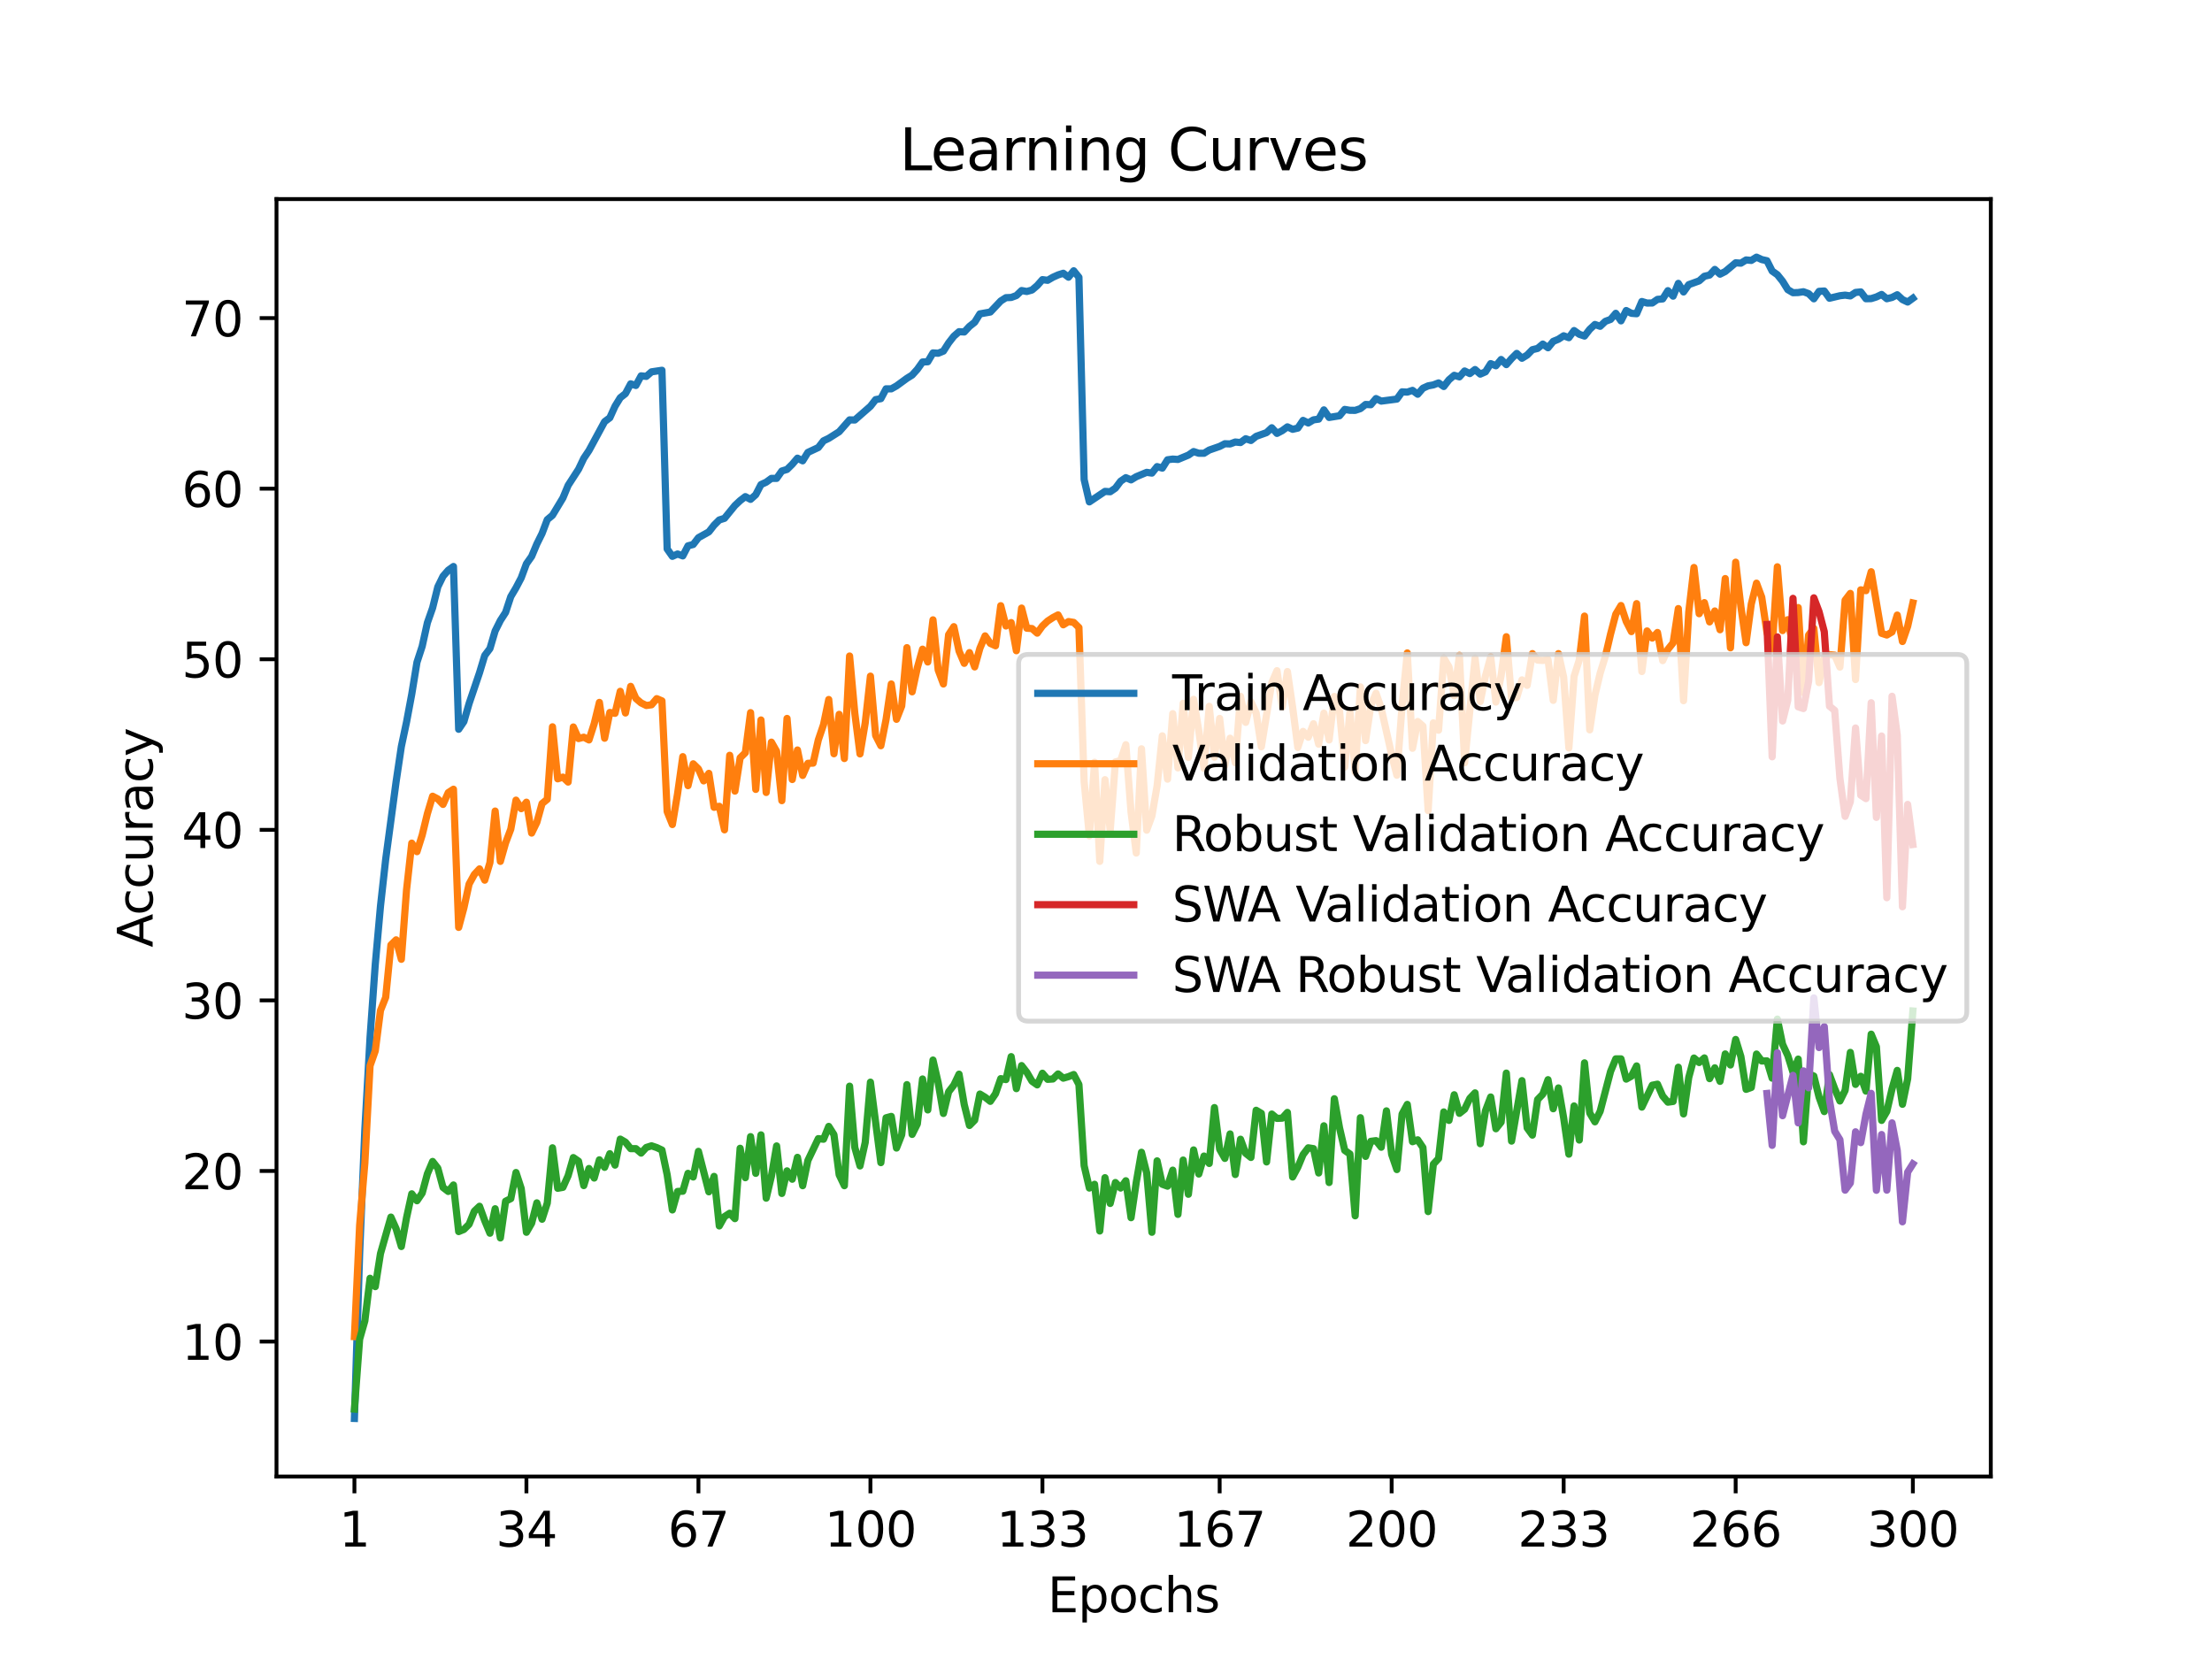 <?xml version="1.0" encoding="utf-8" standalone="no"?>
<!DOCTYPE svg PUBLIC "-//W3C//DTD SVG 1.1//EN"
  "http://www.w3.org/Graphics/SVG/1.1/DTD/svg11.dtd">
<svg xmlns:xlink="http://www.w3.org/1999/xlink" width="460.8pt" height="345.6pt" viewBox="0 0 460.8 345.6" xmlns="http://www.w3.org/2000/svg" version="1.1">
 <defs>
  <style type="text/css">*{stroke-linejoin: round; stroke-linecap: butt}</style>
 </defs>
 <g id="figure_1">
  <g id="patch_1">
   <path d="M 0 345.6 
L 460.8 345.6 
L 460.8 0 
L 0 0 
z
" style="fill: #ffffff"/>
  </g>
  <g id="axes_1">
   <g id="patch_2">
    <path d="M 57.6 307.584 
L 414.72 307.584 
L 414.72 41.472 
L 57.6 41.472 
z
" style="fill: #ffffff"/>
   </g>
   <g id="matplotlib.axis_1">
    <g id="xtick_1">
     <g id="line2d_1">
      <defs>
       <path id="mc6dc8d951f" d="M 0 0 
L 0 3.5 
" style="stroke: #000000; stroke-width: 0.8"/>
      </defs>
      <g>
       <use xlink:href="#mc6dc8d951f" x="73.833" y="307.584" style="stroke: #000000; stroke-width: 0.8"/>
      </g>
     </g>
     <g id="text_1">
      <!-- 1 -->
      <g transform="translate(70.651 322.182) scale(0.1 -0.1)">
       <defs>
        <path id="DejaVuSans-31" d="M 794 531 
L 1825 531 
L 1825 4091 
L 703 3866 
L 703 4441 
L 1819 4666 
L 2450 4666 
L 2450 531 
L 3481 531 
L 3481 0 
L 794 0 
L 794 531 
z
" transform="scale(0.016)"/>
       </defs>
       <use xlink:href="#DejaVuSans-31"/>
      </g>
     </g>
    </g>
    <g id="xtick_2">
     <g id="line2d_2">
      <g>
       <use xlink:href="#mc6dc8d951f" x="109.664" y="307.584" style="stroke: #000000; stroke-width: 0.8"/>
      </g>
     </g>
     <g id="text_2">
      <!-- 34 -->
      <g transform="translate(103.302 322.182) scale(0.1 -0.1)">
       <defs>
        <path id="DejaVuSans-33" d="M 2597 2516 
Q 3050 2419 3304 2112 
Q 3559 1806 3559 1356 
Q 3559 666 3084 287 
Q 2609 -91 1734 -91 
Q 1441 -91 1130 -33 
Q 819 25 488 141 
L 488 750 
Q 750 597 1062 519 
Q 1375 441 1716 441 
Q 2309 441 2620 675 
Q 2931 909 2931 1356 
Q 2931 1769 2642 2001 
Q 2353 2234 1838 2234 
L 1294 2234 
L 1294 2753 
L 1863 2753 
Q 2328 2753 2575 2939 
Q 2822 3125 2822 3475 
Q 2822 3834 2567 4026 
Q 2313 4219 1838 4219 
Q 1578 4219 1281 4162 
Q 984 4106 628 3988 
L 628 4550 
Q 988 4650 1302 4700 
Q 1616 4750 1894 4750 
Q 2613 4750 3031 4423 
Q 3450 4097 3450 3541 
Q 3450 3153 3228 2886 
Q 3006 2619 2597 2516 
z
" transform="scale(0.016)"/>
        <path id="DejaVuSans-34" d="M 2419 4116 
L 825 1625 
L 2419 1625 
L 2419 4116 
z
M 2253 4666 
L 3047 4666 
L 3047 1625 
L 3713 1625 
L 3713 1100 
L 3047 1100 
L 3047 0 
L 2419 0 
L 2419 1100 
L 313 1100 
L 313 1709 
L 2253 4666 
z
" transform="scale(0.016)"/>
       </defs>
       <use xlink:href="#DejaVuSans-33"/>
       <use xlink:href="#DejaVuSans-34" x="63.623"/>
      </g>
     </g>
    </g>
    <g id="xtick_3">
     <g id="line2d_3">
      <g>
       <use xlink:href="#mc6dc8d951f" x="145.496" y="307.584" style="stroke: #000000; stroke-width: 0.8"/>
      </g>
     </g>
     <g id="text_3">
      <!-- 67 -->
      <g transform="translate(139.133 322.182) scale(0.1 -0.1)">
       <defs>
        <path id="DejaVuSans-36" d="M 2113 2584 
Q 1688 2584 1439 2293 
Q 1191 2003 1191 1497 
Q 1191 994 1439 701 
Q 1688 409 2113 409 
Q 2538 409 2786 701 
Q 3034 994 3034 1497 
Q 3034 2003 2786 2293 
Q 2538 2584 2113 2584 
z
M 3366 4563 
L 3366 3988 
Q 3128 4100 2886 4159 
Q 2644 4219 2406 4219 
Q 1781 4219 1451 3797 
Q 1122 3375 1075 2522 
Q 1259 2794 1537 2939 
Q 1816 3084 2150 3084 
Q 2853 3084 3261 2657 
Q 3669 2231 3669 1497 
Q 3669 778 3244 343 
Q 2819 -91 2113 -91 
Q 1303 -91 875 529 
Q 447 1150 447 2328 
Q 447 3434 972 4092 
Q 1497 4750 2381 4750 
Q 2619 4750 2861 4703 
Q 3103 4656 3366 4563 
z
" transform="scale(0.016)"/>
        <path id="DejaVuSans-37" d="M 525 4666 
L 3525 4666 
L 3525 4397 
L 1831 0 
L 1172 0 
L 2766 4134 
L 525 4134 
L 525 4666 
z
" transform="scale(0.016)"/>
       </defs>
       <use xlink:href="#DejaVuSans-36"/>
       <use xlink:href="#DejaVuSans-37" x="63.623"/>
      </g>
     </g>
    </g>
    <g id="xtick_4">
     <g id="line2d_4">
      <g>
       <use xlink:href="#mc6dc8d951f" x="181.327" y="307.584" style="stroke: #000000; stroke-width: 0.8"/>
      </g>
     </g>
     <g id="text_4">
      <!-- 100 -->
      <g transform="translate(171.783 322.182) scale(0.1 -0.1)">
       <defs>
        <path id="DejaVuSans-30" d="M 2034 4250 
Q 1547 4250 1301 3770 
Q 1056 3291 1056 2328 
Q 1056 1369 1301 889 
Q 1547 409 2034 409 
Q 2525 409 2770 889 
Q 3016 1369 3016 2328 
Q 3016 3291 2770 3770 
Q 2525 4250 2034 4250 
z
M 2034 4750 
Q 2819 4750 3233 4129 
Q 3647 3509 3647 2328 
Q 3647 1150 3233 529 
Q 2819 -91 2034 -91 
Q 1250 -91 836 529 
Q 422 1150 422 2328 
Q 422 3509 836 4129 
Q 1250 4750 2034 4750 
z
" transform="scale(0.016)"/>
       </defs>
       <use xlink:href="#DejaVuSans-31"/>
       <use xlink:href="#DejaVuSans-30" x="63.623"/>
       <use xlink:href="#DejaVuSans-30" x="127.246"/>
      </g>
     </g>
    </g>
    <g id="xtick_5">
     <g id="line2d_5">
      <g>
       <use xlink:href="#mc6dc8d951f" x="217.158" y="307.584" style="stroke: #000000; stroke-width: 0.8"/>
      </g>
     </g>
     <g id="text_5">
      <!-- 133 -->
      <g transform="translate(207.615 322.182) scale(0.1 -0.1)">
       <use xlink:href="#DejaVuSans-31"/>
       <use xlink:href="#DejaVuSans-33" x="63.623"/>
       <use xlink:href="#DejaVuSans-33" x="127.246"/>
      </g>
     </g>
    </g>
    <g id="xtick_6">
     <g id="line2d_6">
      <g>
       <use xlink:href="#mc6dc8d951f" x="254.076" y="307.584" style="stroke: #000000; stroke-width: 0.8"/>
      </g>
     </g>
     <g id="text_6">
      <!-- 167 -->
      <g transform="translate(244.532 322.182) scale(0.1 -0.1)">
       <use xlink:href="#DejaVuSans-31"/>
       <use xlink:href="#DejaVuSans-36" x="63.623"/>
       <use xlink:href="#DejaVuSans-37" x="127.246"/>
      </g>
     </g>
    </g>
    <g id="xtick_7">
     <g id="line2d_7">
      <g>
       <use xlink:href="#mc6dc8d951f" x="289.907" y="307.584" style="stroke: #000000; stroke-width: 0.8"/>
      </g>
     </g>
     <g id="text_7">
      <!-- 200 -->
      <g transform="translate(280.363 322.182) scale(0.1 -0.1)">
       <defs>
        <path id="DejaVuSans-32" d="M 1228 531 
L 3431 531 
L 3431 0 
L 469 0 
L 469 531 
Q 828 903 1448 1529 
Q 2069 2156 2228 2338 
Q 2531 2678 2651 2914 
Q 2772 3150 2772 3378 
Q 2772 3750 2511 3984 
Q 2250 4219 1831 4219 
Q 1534 4219 1204 4116 
Q 875 4013 500 3803 
L 500 4441 
Q 881 4594 1212 4672 
Q 1544 4750 1819 4750 
Q 2544 4750 2975 4387 
Q 3406 4025 3406 3419 
Q 3406 3131 3298 2873 
Q 3191 2616 2906 2266 
Q 2828 2175 2409 1742 
Q 1991 1309 1228 531 
z
" transform="scale(0.016)"/>
       </defs>
       <use xlink:href="#DejaVuSans-32"/>
       <use xlink:href="#DejaVuSans-30" x="63.623"/>
       <use xlink:href="#DejaVuSans-30" x="127.246"/>
      </g>
     </g>
    </g>
    <g id="xtick_8">
     <g id="line2d_8">
      <g>
       <use xlink:href="#mc6dc8d951f" x="325.739" y="307.584" style="stroke: #000000; stroke-width: 0.8"/>
      </g>
     </g>
     <g id="text_8">
      <!-- 233 -->
      <g transform="translate(316.195 322.182) scale(0.1 -0.1)">
       <use xlink:href="#DejaVuSans-32"/>
       <use xlink:href="#DejaVuSans-33" x="63.623"/>
       <use xlink:href="#DejaVuSans-33" x="127.246"/>
      </g>
     </g>
    </g>
    <g id="xtick_9">
     <g id="line2d_9">
      <g>
       <use xlink:href="#mc6dc8d951f" x="361.57" y="307.584" style="stroke: #000000; stroke-width: 0.8"/>
      </g>
     </g>
     <g id="text_9">
      <!-- 266 -->
      <g transform="translate(352.026 322.182) scale(0.1 -0.1)">
       <use xlink:href="#DejaVuSans-32"/>
       <use xlink:href="#DejaVuSans-36" x="63.623"/>
       <use xlink:href="#DejaVuSans-36" x="127.246"/>
      </g>
     </g>
    </g>
    <g id="xtick_10">
     <g id="line2d_10">
      <g>
       <use xlink:href="#mc6dc8d951f" x="398.487" y="307.584" style="stroke: #000000; stroke-width: 0.8"/>
      </g>
     </g>
     <g id="text_10">
      <!-- 300 -->
      <g transform="translate(388.944 322.182) scale(0.1 -0.1)">
       <use xlink:href="#DejaVuSans-33"/>
       <use xlink:href="#DejaVuSans-30" x="63.623"/>
       <use xlink:href="#DejaVuSans-30" x="127.246"/>
      </g>
     </g>
    </g>
    <g id="text_11">
     <!-- Epochs -->
     <g transform="translate(218.244 335.861) scale(0.1 -0.1)">
      <defs>
       <path id="DejaVuSans-45" d="M 628 4666 
L 3578 4666 
L 3578 4134 
L 1259 4134 
L 1259 2753 
L 3481 2753 
L 3481 2222 
L 1259 2222 
L 1259 531 
L 3634 531 
L 3634 0 
L 628 0 
L 628 4666 
z
" transform="scale(0.016)"/>
       <path id="DejaVuSans-70" d="M 1159 525 
L 1159 -1331 
L 581 -1331 
L 581 3500 
L 1159 3500 
L 1159 2969 
Q 1341 3281 1617 3432 
Q 1894 3584 2278 3584 
Q 2916 3584 3314 3078 
Q 3713 2572 3713 1747 
Q 3713 922 3314 415 
Q 2916 -91 2278 -91 
Q 1894 -91 1617 61 
Q 1341 213 1159 525 
z
M 3116 1747 
Q 3116 2381 2855 2742 
Q 2594 3103 2138 3103 
Q 1681 3103 1420 2742 
Q 1159 2381 1159 1747 
Q 1159 1113 1420 752 
Q 1681 391 2138 391 
Q 2594 391 2855 752 
Q 3116 1113 3116 1747 
z
" transform="scale(0.016)"/>
       <path id="DejaVuSans-6f" d="M 1959 3097 
Q 1497 3097 1228 2736 
Q 959 2375 959 1747 
Q 959 1119 1226 758 
Q 1494 397 1959 397 
Q 2419 397 2687 759 
Q 2956 1122 2956 1747 
Q 2956 2369 2687 2733 
Q 2419 3097 1959 3097 
z
M 1959 3584 
Q 2709 3584 3137 3096 
Q 3566 2609 3566 1747 
Q 3566 888 3137 398 
Q 2709 -91 1959 -91 
Q 1206 -91 779 398 
Q 353 888 353 1747 
Q 353 2609 779 3096 
Q 1206 3584 1959 3584 
z
" transform="scale(0.016)"/>
       <path id="DejaVuSans-63" d="M 3122 3366 
L 3122 2828 
Q 2878 2963 2633 3030 
Q 2388 3097 2138 3097 
Q 1578 3097 1268 2742 
Q 959 2388 959 1747 
Q 959 1106 1268 751 
Q 1578 397 2138 397 
Q 2388 397 2633 464 
Q 2878 531 3122 666 
L 3122 134 
Q 2881 22 2623 -34 
Q 2366 -91 2075 -91 
Q 1284 -91 818 406 
Q 353 903 353 1747 
Q 353 2603 823 3093 
Q 1294 3584 2113 3584 
Q 2378 3584 2631 3529 
Q 2884 3475 3122 3366 
z
" transform="scale(0.016)"/>
       <path id="DejaVuSans-68" d="M 3513 2113 
L 3513 0 
L 2938 0 
L 2938 2094 
Q 2938 2591 2744 2837 
Q 2550 3084 2163 3084 
Q 1697 3084 1428 2787 
Q 1159 2491 1159 1978 
L 1159 0 
L 581 0 
L 581 4863 
L 1159 4863 
L 1159 2956 
Q 1366 3272 1645 3428 
Q 1925 3584 2291 3584 
Q 2894 3584 3203 3211 
Q 3513 2838 3513 2113 
z
" transform="scale(0.016)"/>
       <path id="DejaVuSans-73" d="M 2834 3397 
L 2834 2853 
Q 2591 2978 2328 3040 
Q 2066 3103 1784 3103 
Q 1356 3103 1142 2972 
Q 928 2841 928 2578 
Q 928 2378 1081 2264 
Q 1234 2150 1697 2047 
L 1894 2003 
Q 2506 1872 2764 1633 
Q 3022 1394 3022 966 
Q 3022 478 2636 193 
Q 2250 -91 1575 -91 
Q 1294 -91 989 -36 
Q 684 19 347 128 
L 347 722 
Q 666 556 975 473 
Q 1284 391 1588 391 
Q 1994 391 2212 530 
Q 2431 669 2431 922 
Q 2431 1156 2273 1281 
Q 2116 1406 1581 1522 
L 1381 1569 
Q 847 1681 609 1914 
Q 372 2147 372 2553 
Q 372 3047 722 3315 
Q 1072 3584 1716 3584 
Q 2034 3584 2315 3537 
Q 2597 3491 2834 3397 
z
" transform="scale(0.016)"/>
      </defs>
      <use xlink:href="#DejaVuSans-45"/>
      <use xlink:href="#DejaVuSans-70" x="63.184"/>
      <use xlink:href="#DejaVuSans-6f" x="126.66"/>
      <use xlink:href="#DejaVuSans-63" x="187.842"/>
      <use xlink:href="#DejaVuSans-68" x="242.822"/>
      <use xlink:href="#DejaVuSans-73" x="306.201"/>
     </g>
    </g>
   </g>
   <g id="matplotlib.axis_2">
    <g id="ytick_1">
     <g id="line2d_11">
      <defs>
       <path id="m4716542611" d="M 0 0 
L -3.5 0 
" style="stroke: #000000; stroke-width: 0.8"/>
      </defs>
      <g>
       <use xlink:href="#m4716542611" x="57.6" y="279.473" style="stroke: #000000; stroke-width: 0.8"/>
      </g>
     </g>
     <g id="text_12">
      <!-- 10 -->
      <g transform="translate(37.875 283.272) scale(0.1 -0.1)">
       <use xlink:href="#DejaVuSans-31"/>
       <use xlink:href="#DejaVuSans-30" x="63.623"/>
      </g>
     </g>
    </g>
    <g id="ytick_2">
     <g id="line2d_12">
      <g>
       <use xlink:href="#m4716542611" x="57.6" y="243.938" style="stroke: #000000; stroke-width: 0.8"/>
      </g>
     </g>
     <g id="text_13">
      <!-- 20 -->
      <g transform="translate(37.875 247.737) scale(0.1 -0.1)">
       <use xlink:href="#DejaVuSans-32"/>
       <use xlink:href="#DejaVuSans-30" x="63.623"/>
      </g>
     </g>
    </g>
    <g id="ytick_3">
     <g id="line2d_13">
      <g>
       <use xlink:href="#m4716542611" x="57.6" y="208.403" style="stroke: #000000; stroke-width: 0.8"/>
      </g>
     </g>
     <g id="text_14">
      <!-- 30 -->
      <g transform="translate(37.875 212.202) scale(0.1 -0.1)">
       <use xlink:href="#DejaVuSans-33"/>
       <use xlink:href="#DejaVuSans-30" x="63.623"/>
      </g>
     </g>
    </g>
    <g id="ytick_4">
     <g id="line2d_14">
      <g>
       <use xlink:href="#m4716542611" x="57.6" y="172.869" style="stroke: #000000; stroke-width: 0.8"/>
      </g>
     </g>
     <g id="text_15">
      <!-- 40 -->
      <g transform="translate(37.875 176.668) scale(0.1 -0.1)">
       <use xlink:href="#DejaVuSans-34"/>
       <use xlink:href="#DejaVuSans-30" x="63.623"/>
      </g>
     </g>
    </g>
    <g id="ytick_5">
     <g id="line2d_15">
      <g>
       <use xlink:href="#m4716542611" x="57.6" y="137.334" style="stroke: #000000; stroke-width: 0.8"/>
      </g>
     </g>
     <g id="text_16">
      <!-- 50 -->
      <g transform="translate(37.875 141.133) scale(0.1 -0.1)">
       <defs>
        <path id="DejaVuSans-35" d="M 691 4666 
L 3169 4666 
L 3169 4134 
L 1269 4134 
L 1269 2991 
Q 1406 3038 1543 3061 
Q 1681 3084 1819 3084 
Q 2600 3084 3056 2656 
Q 3513 2228 3513 1497 
Q 3513 744 3044 326 
Q 2575 -91 1722 -91 
Q 1428 -91 1123 -41 
Q 819 9 494 109 
L 494 744 
Q 775 591 1075 516 
Q 1375 441 1709 441 
Q 2250 441 2565 725 
Q 2881 1009 2881 1497 
Q 2881 1984 2565 2268 
Q 2250 2553 1709 2553 
Q 1456 2553 1204 2497 
Q 953 2441 691 2322 
L 691 4666 
z
" transform="scale(0.016)"/>
       </defs>
       <use xlink:href="#DejaVuSans-35"/>
       <use xlink:href="#DejaVuSans-30" x="63.623"/>
      </g>
     </g>
    </g>
    <g id="ytick_6">
     <g id="line2d_16">
      <g>
       <use xlink:href="#m4716542611" x="57.6" y="101.799" style="stroke: #000000; stroke-width: 0.8"/>
      </g>
     </g>
     <g id="text_17">
      <!-- 60 -->
      <g transform="translate(37.875 105.598) scale(0.1 -0.1)">
       <use xlink:href="#DejaVuSans-36"/>
       <use xlink:href="#DejaVuSans-30" x="63.623"/>
      </g>
     </g>
    </g>
    <g id="ytick_7">
     <g id="line2d_17">
      <g>
       <use xlink:href="#m4716542611" x="57.6" y="66.265" style="stroke: #000000; stroke-width: 0.8"/>
      </g>
     </g>
     <g id="text_18">
      <!-- 70 -->
      <g transform="translate(37.875 70.064) scale(0.1 -0.1)">
       <use xlink:href="#DejaVuSans-37"/>
       <use xlink:href="#DejaVuSans-30" x="63.623"/>
      </g>
     </g>
    </g>
    <g id="text_19">
     <!-- Accuracy -->
     <g transform="translate(31.795 197.356) rotate(-90) scale(0.1 -0.1)">
      <defs>
       <path id="DejaVuSans-41" d="M 2188 4044 
L 1331 1722 
L 3047 1722 
L 2188 4044 
z
M 1831 4666 
L 2547 4666 
L 4325 0 
L 3669 0 
L 3244 1197 
L 1141 1197 
L 716 0 
L 50 0 
L 1831 4666 
z
" transform="scale(0.016)"/>
       <path id="DejaVuSans-75" d="M 544 1381 
L 544 3500 
L 1119 3500 
L 1119 1403 
Q 1119 906 1312 657 
Q 1506 409 1894 409 
Q 2359 409 2629 706 
Q 2900 1003 2900 1516 
L 2900 3500 
L 3475 3500 
L 3475 0 
L 2900 0 
L 2900 538 
Q 2691 219 2414 64 
Q 2138 -91 1772 -91 
Q 1169 -91 856 284 
Q 544 659 544 1381 
z
M 1991 3584 
L 1991 3584 
z
" transform="scale(0.016)"/>
       <path id="DejaVuSans-72" d="M 2631 2963 
Q 2534 3019 2420 3045 
Q 2306 3072 2169 3072 
Q 1681 3072 1420 2755 
Q 1159 2438 1159 1844 
L 1159 0 
L 581 0 
L 581 3500 
L 1159 3500 
L 1159 2956 
Q 1341 3275 1631 3429 
Q 1922 3584 2338 3584 
Q 2397 3584 2469 3576 
Q 2541 3569 2628 3553 
L 2631 2963 
z
" transform="scale(0.016)"/>
       <path id="DejaVuSans-61" d="M 2194 1759 
Q 1497 1759 1228 1600 
Q 959 1441 959 1056 
Q 959 750 1161 570 
Q 1363 391 1709 391 
Q 2188 391 2477 730 
Q 2766 1069 2766 1631 
L 2766 1759 
L 2194 1759 
z
M 3341 1997 
L 3341 0 
L 2766 0 
L 2766 531 
Q 2569 213 2275 61 
Q 1981 -91 1556 -91 
Q 1019 -91 701 211 
Q 384 513 384 1019 
Q 384 1609 779 1909 
Q 1175 2209 1959 2209 
L 2766 2209 
L 2766 2266 
Q 2766 2663 2505 2880 
Q 2244 3097 1772 3097 
Q 1472 3097 1187 3025 
Q 903 2953 641 2809 
L 641 3341 
Q 956 3463 1253 3523 
Q 1550 3584 1831 3584 
Q 2591 3584 2966 3190 
Q 3341 2797 3341 1997 
z
" transform="scale(0.016)"/>
       <path id="DejaVuSans-79" d="M 2059 -325 
Q 1816 -950 1584 -1140 
Q 1353 -1331 966 -1331 
L 506 -1331 
L 506 -850 
L 844 -850 
Q 1081 -850 1212 -737 
Q 1344 -625 1503 -206 
L 1606 56 
L 191 3500 
L 800 3500 
L 1894 763 
L 2988 3500 
L 3597 3500 
L 2059 -325 
z
" transform="scale(0.016)"/>
      </defs>
      <use xlink:href="#DejaVuSans-41"/>
      <use xlink:href="#DejaVuSans-63" x="66.658"/>
      <use xlink:href="#DejaVuSans-63" x="121.639"/>
      <use xlink:href="#DejaVuSans-75" x="176.619"/>
      <use xlink:href="#DejaVuSans-72" x="239.998"/>
      <use xlink:href="#DejaVuSans-61" x="281.111"/>
      <use xlink:href="#DejaVuSans-63" x="342.391"/>
      <use xlink:href="#DejaVuSans-79" x="397.371"/>
     </g>
    </g>
   </g>
   <g id="line2d_18">
    <path d="M 73.833 295.488 
L 74.919 261.115 
L 76.004 235.37 
L 77.09 216.082 
L 78.176 200.888 
L 79.262 188.767 
L 80.348 178.995 
L 82.519 162.816 
L 83.605 155.531 
L 84.691 150.404 
L 85.777 144.601 
L 86.862 137.963 
L 87.948 134.64 
L 89.034 129.722 
L 90.12 126.634 
L 91.206 122.253 
L 92.291 120.039 
L 93.377 118.792 
L 94.463 118.01 
L 95.549 151.921 
L 96.635 150.325 
L 97.72 146.562 
L 99.892 140.145 
L 100.978 136.552 
L 102.064 135.109 
L 103.149 131.435 
L 104.235 129.264 
L 105.321 127.58 
L 106.407 124.286 
L 107.493 122.448 
L 108.578 120.38 
L 109.664 117.442 
L 110.75 115.91 
L 111.836 113.316 
L 112.922 111.127 
L 114.007 108.252 
L 115.093 107.339 
L 117.265 103.732 
L 118.351 101.117 
L 120.522 97.752 
L 121.608 95.478 
L 122.694 93.854 
L 125.951 87.838 
L 127.037 87.031 
L 128.123 84.625 
L 129.209 82.856 
L 130.294 81.999 
L 131.38 79.96 
L 132.466 80.301 
L 133.552 78.3 
L 134.638 78.407 
L 135.723 77.462 
L 137.895 77.135 
L 138.981 114.354 
L 140.067 115.896 
L 141.152 115.405 
L 142.238 115.803 
L 143.324 113.707 
L 144.41 113.423 
L 145.496 112.012 
L 147.667 110.797 
L 148.753 109.404 
L 149.839 108.316 
L 150.925 107.975 
L 153.096 105.306 
L 154.182 104.287 
L 155.268 103.455 
L 156.354 104.024 
L 157.439 103.054 
L 158.525 100.95 
L 159.611 100.449 
L 160.697 99.656 
L 161.783 99.656 
L 162.868 98.121 
L 163.954 97.791 
L 165.04 96.718 
L 166.126 95.446 
L 167.212 95.996 
L 168.297 94.245 
L 170.469 93.228 
L 171.555 91.832 
L 172.641 91.313 
L 174.812 89.938 
L 176.984 87.468 
L 178.07 87.493 
L 181.327 84.64 
L 182.413 83.247 
L 183.499 83.048 
L 184.584 80.997 
L 185.67 81.004 
L 186.756 80.397 
L 188.928 78.812 
L 190.013 78.137 
L 191.099 76.936 
L 192.185 75.408 
L 193.271 75.361 
L 194.357 73.521 
L 195.442 73.588 
L 196.528 73.148 
L 197.614 71.442 
L 198.7 70.045 
L 199.786 69.097 
L 200.871 69.157 
L 201.957 67.992 
L 203.043 67.135 
L 204.129 65.387 
L 206.3 65 
L 208.472 62.7 
L 209.558 62.011 
L 210.644 61.968 
L 211.729 61.57 
L 212.815 60.526 
L 213.901 60.721 
L 214.987 60.416 
L 216.073 59.485 
L 217.158 58.255 
L 218.244 58.394 
L 219.33 57.761 
L 220.416 57.271 
L 221.502 56.922 
L 222.587 57.743 
L 223.673 56.411 
L 224.759 57.761 
L 225.845 99.898 
L 226.931 104.553 
L 230.188 102.364 
L 231.274 102.439 
L 232.36 101.693 
L 233.445 100.246 
L 234.531 99.507 
L 235.617 99.966 
L 236.703 99.305 
L 238.875 98.399 
L 239.96 98.555 
L 241.046 97.201 
L 242.132 97.517 
L 243.218 95.783 
L 244.304 95.637 
L 245.389 95.712 
L 247.561 94.81 
L 248.647 94.067 
L 249.733 94.419 
L 250.818 94.426 
L 251.904 93.754 
L 254.076 92.997 
L 255.162 92.439 
L 256.247 92.482 
L 257.333 92.08 
L 258.419 92.191 
L 259.505 91.398 
L 260.591 91.764 
L 261.676 90.901 
L 263.848 90.123 
L 264.934 89.11 
L 266.02 90.286 
L 267.105 89.717 
L 268.191 88.921 
L 269.277 89.43 
L 270.363 89.181 
L 271.449 87.575 
L 272.534 88.115 
L 273.62 87.461 
L 274.706 87.315 
L 275.792 85.386 
L 276.878 86.963 
L 279.049 86.612 
L 280.135 85.29 
L 281.221 85.475 
L 282.307 85.485 
L 283.392 85.126 
L 284.478 84.256 
L 285.564 84.309 
L 286.65 83.03 
L 287.736 83.559 
L 290.993 83.136 
L 292.079 81.63 
L 293.165 81.683 
L 294.25 81.321 
L 295.336 82.127 
L 296.422 80.873 
L 297.508 80.382 
L 298.594 80.18 
L 299.679 79.768 
L 300.765 80.514 
L 301.851 79.11 
L 302.937 78.186 
L 304.023 78.506 
L 305.108 77.284 
L 306.194 77.824 
L 307.28 76.982 
L 308.366 77.934 
L 309.452 77.458 
L 310.537 75.749 
L 311.623 76.2 
L 312.709 74.889 
L 313.795 75.955 
L 314.881 74.7 
L 315.966 73.62 
L 317.052 74.633 
L 318.138 73.961 
L 319.224 72.849 
L 320.31 72.583 
L 321.395 71.676 
L 322.481 72.444 
L 323.567 71.115 
L 324.653 70.664 
L 325.739 69.953 
L 326.824 70.344 
L 327.91 68.862 
L 328.996 69.64 
L 330.082 70.006 
L 331.168 68.603 
L 332.253 67.597 
L 333.339 67.974 
L 334.425 66.94 
L 335.511 66.542 
L 336.597 65.27 
L 337.682 66.84 
L 338.768 64.69 
L 339.854 65.27 
L 340.94 65.355 
L 342.026 62.811 
L 343.111 63.134 
L 344.197 63.12 
L 345.283 62.366 
L 346.369 62.27 
L 347.455 60.551 
L 348.54 61.695 
L 349.626 59.033 
L 350.712 60.821 
L 351.798 59.296 
L 353.969 58.511 
L 355.055 57.548 
L 356.141 57.299 
L 357.227 56.126 
L 358.313 57.114 
L 359.398 56.564 
L 361.57 54.748 
L 362.656 54.826 
L 363.742 54.151 
L 364.827 54.25 
L 365.913 53.568 
L 366.999 54.073 
L 368.085 54.311 
L 369.171 56.464 
L 370.256 57.228 
L 371.342 58.582 
L 372.428 60.334 
L 373.514 60.977 
L 374.6 60.941 
L 375.685 60.774 
L 376.771 61.169 
L 377.857 62.246 
L 378.943 60.693 
L 380.029 60.622 
L 381.114 62.128 
L 383.286 61.609 
L 384.372 61.482 
L 385.458 61.645 
L 386.543 60.92 
L 387.629 60.81 
L 388.715 62.231 
L 389.801 62.206 
L 390.887 61.862 
L 391.972 61.339 
L 393.058 62.231 
L 394.144 61.965 
L 395.23 61.403 
L 396.316 62.405 
L 397.401 62.921 
L 398.487 62.128 
L 398.487 62.128 
" clip-path="url(#pa7febf39c0)" style="fill: none; stroke: #1f77b4; stroke-width: 1.5; stroke-linecap: square"/>
   </g>
   <g id="line2d_19">
    <path d="M 73.833 278.442 
L 74.919 255.238 
L 76.004 242.339 
L 77.09 222.013 
L 78.176 218.921 
L 79.262 210.5 
L 80.348 207.764 
L 81.433 196.854 
L 82.519 195.788 
L 83.605 199.839 
L 84.691 185.377 
L 85.777 175.64 
L 86.862 177.417 
L 87.948 173.97 
L 89.034 169.493 
L 90.12 165.868 
L 91.206 166.437 
L 92.291 167.574 
L 93.377 165.122 
L 94.463 164.411 
L 95.549 193.194 
L 96.635 189.143 
L 97.72 184.169 
L 98.806 182.179 
L 99.892 181.006 
L 100.978 183.351 
L 102.064 179.691 
L 103.149 168.96 
L 104.235 179.442 
L 105.321 175.605 
L 106.407 172.726 
L 107.493 166.685 
L 108.578 168.462 
L 109.664 167.112 
L 110.75 173.544 
L 111.836 171.305 
L 112.922 167.396 
L 114.007 166.508 
L 115.093 151.406 
L 116.179 162.244 
L 117.265 161.888 
L 118.351 162.919 
L 119.436 151.441 
L 120.522 153.857 
L 121.608 153.573 
L 122.694 154.142 
L 123.78 150.766 
L 124.865 146.324 
L 125.951 153.786 
L 127.037 148.421 
L 128.123 148.598 
L 129.209 144.014 
L 130.294 148.527 
L 131.38 142.984 
L 132.466 145.507 
L 133.552 146.431 
L 134.638 146.964 
L 135.723 146.822 
L 136.809 145.542 
L 137.895 146.004 
L 138.981 169.066 
L 140.067 171.767 
L 141.152 165.335 
L 142.238 157.624 
L 143.324 163.665 
L 144.41 159.117 
L 145.496 160.183 
L 146.581 162.67 
L 147.667 161.107 
L 148.753 168.178 
L 149.839 167.965 
L 150.925 172.869 
L 152.01 157.34 
L 153.096 164.802 
L 154.182 157.873 
L 155.268 156.807 
L 156.354 148.456 
L 157.439 164.447 
L 158.525 149.984 
L 159.611 165.086 
L 160.697 154.604 
L 161.783 156.523 
L 162.868 166.792 
L 163.954 149.664 
L 165.04 162.386 
L 166.126 156.238 
L 167.212 161.533 
L 168.297 159.01 
L 169.383 158.974 
L 170.469 154.142 
L 171.555 150.944 
L 172.641 145.72 
L 173.726 157.02 
L 174.812 148.812 
L 175.898 158.015 
L 176.984 136.659 
L 178.07 148.563 
L 179.155 157.056 
L 180.241 150.588 
L 181.327 140.852 
L 182.413 153.218 
L 183.499 155.35 
L 184.584 149.878 
L 185.67 142.486 
L 186.756 149.842 
L 187.842 147.07 
L 188.928 134.918 
L 190.013 144.121 
L 191.099 139.111 
L 192.185 135.237 
L 193.271 137.902 
L 194.357 129.125 
L 195.442 139.573 
L 196.528 142.486 
L 197.614 132.217 
L 198.7 130.547 
L 199.786 135.628 
L 200.871 138.187 
L 201.957 135.948 
L 203.043 138.933 
L 204.129 135.06 
L 205.215 132.466 
L 206.3 134.029 
L 207.386 134.527 
L 208.472 126.176 
L 209.558 130.405 
L 210.644 129.694 
L 211.729 135.557 
L 212.815 126.673 
L 213.901 130.867 
L 214.987 130.938 
L 216.073 131.897 
L 217.158 130.405 
L 218.244 129.374 
L 219.33 128.663 
L 220.416 128.095 
L 221.502 130.156 
L 222.587 129.481 
L 223.673 129.658 
L 224.759 130.724 
L 225.845 162.812 
L 226.931 174.112 
L 228.016 158.797 
L 229.102 179.442 
L 230.188 162.421 
L 231.274 173.011 
L 232.36 158.726 
L 233.445 158.441 
L 234.531 155.137 
L 235.617 169.173 
L 236.703 177.701 
L 237.789 155.99 
L 238.875 172.94 
L 239.96 169.99 
L 241.046 163.701 
L 242.132 153.289 
L 243.218 162.315 
L 244.304 148.669 
L 245.389 159.969 
L 246.475 146.502 
L 247.561 157.802 
L 248.647 145.685 
L 249.733 152.258 
L 250.818 160.076 
L 251.904 147.141 
L 252.99 157.731 
L 254.076 149.664 
L 255.162 159.472 
L 256.247 153.786 
L 257.333 158.903 
L 258.419 145.045 
L 259.505 150.482 
L 260.591 146.182 
L 261.676 148.527 
L 262.762 155.563 
L 264.934 142.238 
L 266.02 139.715 
L 267.105 147.284 
L 268.191 139.892 
L 269.277 147.319 
L 270.363 155.705 
L 271.449 152.365 
L 272.534 153.573 
L 273.62 150.766 
L 274.706 155.03 
L 275.792 148.563 
L 276.878 154.142 
L 277.963 145.08 
L 279.049 148.136 
L 280.135 159.792 
L 281.221 148.243 
L 282.307 160.893 
L 283.392 143.09 
L 284.478 154.284 
L 285.564 146.999 
L 286.65 144.405 
L 287.736 147.568 
L 289.907 157.233 
L 290.993 161.497 
L 292.079 146.999 
L 293.165 136.019 
L 294.25 155.883 
L 295.336 150.304 
L 296.422 151.263 
L 297.508 168.853 
L 298.594 150.588 
L 299.679 152.116 
L 300.765 137.085 
L 301.851 138.933 
L 302.937 144.938 
L 304.023 136.517 
L 305.108 158.903 
L 307.28 137.121 
L 308.366 146.146 
L 309.452 140.816 
L 310.537 136.836 
L 311.623 146.253 
L 312.709 140.745 
L 313.795 132.643 
L 314.881 145.436 
L 315.966 145.294 
L 317.052 141.634 
L 318.138 142.771 
L 319.224 136.161 
L 320.31 137.512 
L 321.395 137.583 
L 322.481 137.405 
L 323.567 145.898 
L 324.653 136.161 
L 325.739 141.065 
L 326.824 155.812 
L 327.91 140.887 
L 328.996 137.476 
L 330.082 128.344 
L 331.168 152.045 
L 332.253 144.832 
L 333.339 140.248 
L 334.425 136.73 
L 335.511 132.075 
L 336.597 127.953 
L 337.682 126.14 
L 338.768 129.445 
L 339.854 131.577 
L 340.94 125.75 
L 342.026 139.892 
L 343.111 131.435 
L 344.197 132.928 
L 345.283 131.755 
L 346.369 137.618 
L 347.455 135.273 
L 348.54 133.923 
L 349.626 126.78 
L 350.712 145.969 
L 351.798 127.491 
L 352.884 118.216 
L 353.969 127.846 
L 355.055 125.536 
L 356.141 129.552 
L 357.227 127.278 
L 358.313 131.186 
L 359.398 120.526 
L 360.484 134.953 
L 361.57 117.115 
L 362.656 126.354 
L 363.742 133.887 
L 364.827 125.821 
L 365.913 121.485 
L 366.999 124.399 
L 368.085 131.719 
L 369.171 135.166 
L 370.256 118.074 
L 371.342 131.364 
L 372.428 129.09 
L 373.514 134.562 
L 374.6 126.567 
L 375.685 144.299 
L 376.771 132.288 
L 377.857 130.902 
L 378.943 142.202 
L 380.029 137.014 
L 381.114 136.374 
L 382.2 136.481 
L 383.286 138.968 
L 384.372 125.039 
L 385.458 123.617 
L 386.543 141.562 
L 387.629 122.871 
L 388.715 123.049 
L 389.801 119.105 
L 391.972 131.933 
L 393.058 132.288 
L 394.144 131.648 
L 395.23 128.13 
L 396.316 133.638 
L 397.401 130.476 
L 398.487 125.607 
L 398.487 125.607 
" clip-path="url(#pa7febf39c0)" style="fill: none; stroke: #ff7f0e; stroke-width: 1.5; stroke-linecap: square"/>
   </g>
   <g id="line2d_20">
    <path d="M 73.833 293.539 
L 74.919 278.982 
L 76.004 275.159 
L 77.09 266.288 
L 78.176 268.028 
L 79.262 261.142 
L 81.433 253.544 
L 82.519 255.971 
L 83.605 259.671 
L 84.691 253.667 
L 85.777 248.692 
L 86.862 250.138 
L 87.948 248.545 
L 89.034 244.526 
L 90.12 241.953 
L 91.206 243.35 
L 92.291 247.369 
L 93.377 248.202 
L 94.463 246.854 
L 95.549 256.559 
L 96.635 256.118 
L 97.72 255.039 
L 98.806 252.319 
L 99.892 251.29 
L 100.978 254.28 
L 102.064 256.902 
L 103.149 251.805 
L 104.235 257.882 
L 105.321 250.236 
L 106.407 249.697 
L 107.493 244.256 
L 108.578 247.589 
L 109.664 256.706 
L 110.75 254.819 
L 111.836 250.579 
L 112.922 253.986 
L 114.007 250.628 
L 115.093 239.11 
L 116.179 247.54 
L 117.265 247.344 
L 118.351 244.918 
L 119.436 241.144 
L 120.522 241.904 
L 121.608 246.977 
L 122.694 243.423 
L 123.78 245.408 
L 124.865 241.61 
L 125.951 243.178 
L 127.037 240.335 
L 128.123 242.713 
L 129.209 237.297 
L 130.294 237.934 
L 131.38 239.282 
L 132.466 239.282 
L 133.552 240.213 
L 134.638 239.037 
L 135.723 238.693 
L 136.809 239.061 
L 137.895 239.576 
L 138.981 244.722 
L 140.067 252.05 
L 141.152 248.202 
L 142.238 248.153 
L 143.324 244.428 
L 144.41 245.188 
L 145.496 239.845 
L 147.667 248.276 
L 148.753 245.065 
L 149.839 255.382 
L 150.925 253.446 
L 152.01 252.736 
L 153.096 253.863 
L 154.182 239.208 
L 155.268 245.335 
L 156.354 236.782 
L 157.439 244.428 
L 158.525 236.414 
L 159.611 249.599 
L 160.697 245.041 
L 161.783 238.718 
L 162.868 248.619 
L 163.954 243.913 
L 165.04 245.653 
L 166.126 241.095 
L 167.212 247.001 
L 168.297 241.757 
L 170.469 237.199 
L 171.555 237.321 
L 172.641 234.65 
L 173.726 236.365 
L 174.812 244.722 
L 175.898 247.001 
L 176.984 226.269 
L 178.07 239.037 
L 179.155 242.884 
L 180.241 237.983 
L 181.327 225.435 
L 183.499 242.198 
L 184.584 232.861 
L 185.67 232.567 
L 186.756 239.159 
L 187.842 236.39 
L 188.928 225.95 
L 190.013 236.316 
L 191.099 234.135 
L 192.185 224.774 
L 193.271 231.219 
L 194.357 220.828 
L 195.442 225.558 
L 196.528 231.954 
L 197.614 227.445 
L 198.7 226.048 
L 199.786 223.769 
L 200.871 230.116 
L 201.957 234.454 
L 203.043 233.351 
L 204.129 227.911 
L 205.215 228.572 
L 206.3 229.43 
L 207.386 227.837 
L 208.472 224.7 
L 209.558 224.896 
L 210.644 220.117 
L 211.729 226.783 
L 212.815 221.98 
L 213.901 223.377 
L 214.987 225.239 
L 216.073 225.999 
L 217.158 223.573 
L 218.244 224.847 
L 219.33 224.774 
L 220.416 223.72 
L 221.502 224.602 
L 222.587 224.284 
L 223.673 223.842 
L 224.759 225.925 
L 225.845 242.835 
L 226.931 247.491 
L 228.016 246.707 
L 229.102 256.436 
L 230.188 245.335 
L 231.274 250.702 
L 232.36 246.34 
L 233.445 247.491 
L 234.531 245.972 
L 235.617 253.667 
L 236.703 246.291 
L 237.789 240.041 
L 238.875 244.33 
L 239.96 256.706 
L 241.046 241.83 
L 242.132 246.707 
L 243.218 247.099 
L 244.304 243.766 
L 245.389 252.981 
L 246.475 241.659 
L 247.561 248.79 
L 248.647 239.551 
L 249.733 244.575 
L 250.818 240.826 
L 251.904 242.369 
L 252.99 230.729 
L 254.076 239.404 
L 255.162 241.316 
L 256.247 236.218 
L 257.333 244.673 
L 258.419 237.321 
L 259.505 240.262 
L 260.591 241.12 
L 261.676 231.292 
L 262.762 231.93 
L 263.848 242.051 
L 264.934 232.077 
L 266.02 232.983 
L 267.105 232.934 
L 268.191 231.734 
L 269.277 245.188 
L 270.363 243.154 
L 271.449 240.531 
L 272.534 239.11 
L 273.62 239.282 
L 274.706 244.354 
L 275.792 234.527 
L 276.878 246.34 
L 277.963 228.891 
L 279.049 234.944 
L 280.135 239.649 
L 281.221 240.409 
L 282.307 253.275 
L 283.392 232.836 
L 284.478 240.899 
L 285.564 237.762 
L 286.65 237.615 
L 287.736 238.988 
L 288.821 231.415 
L 289.907 240.482 
L 290.993 243.644 
L 292.079 232.077 
L 293.165 230.067 
L 294.25 237.836 
L 295.336 237.444 
L 296.422 239.061 
L 297.508 252.393 
L 298.594 242.516 
L 299.679 241.34 
L 300.765 231.636 
L 301.851 233.4 
L 302.937 228.058 
L 304.023 231.93 
L 305.108 231.072 
L 306.194 228.817 
L 307.28 227.665 
L 308.366 238.252 
L 309.452 231.39 
L 310.537 228.523 
L 311.623 235.14 
L 312.709 233.768 
L 313.795 223.548 
L 314.881 237.713 
L 317.052 225.117 
L 318.138 234.968 
L 319.224 236.463 
L 320.31 229.062 
L 321.395 227.935 
L 322.481 224.921 
L 323.567 230.974 
L 324.653 226.636 
L 325.739 232.885 
L 326.824 240.433 
L 327.91 230.386 
L 328.996 237.493 
L 330.082 221.416 
L 331.168 231.856 
L 332.253 233.694 
L 333.339 231.513 
L 335.511 223.205 
L 336.597 220.583 
L 337.682 220.583 
L 338.768 224.798 
L 339.854 224.185 
L 340.94 222.053 
L 342.026 230.631 
L 344.197 226.073 
L 345.283 225.852 
L 346.369 228.327 
L 347.455 229.601 
L 348.54 229.454 
L 349.626 222.323 
L 350.712 232.052 
L 351.798 224.455 
L 352.884 220.411 
L 353.969 221.343 
L 355.055 220.387 
L 356.141 224.7 
L 357.227 222.446 
L 358.313 225.264 
L 359.398 219.554 
L 360.484 221.857 
L 361.57 216.539 
L 362.656 220.093 
L 363.742 226.93 
L 364.827 226.538 
L 365.913 219.578 
L 366.999 221.024 
L 368.085 221 
L 369.171 224.602 
L 370.256 212.3 
L 371.342 217.544 
L 372.428 219.897 
L 373.514 223.377 
L 374.6 220.632 
L 375.685 237.86 
L 376.771 223.695 
L 377.857 224.161 
L 378.943 228.548 
L 380.029 231.562 
L 381.114 223.867 
L 382.2 226.783 
L 383.286 229.356 
L 384.372 227.151 
L 385.458 219.235 
L 386.543 225.901 
L 387.629 224.21 
L 388.715 227.298 
L 389.801 215.437 
L 390.887 218.059 
L 391.972 233.4 
L 393.058 231.537 
L 394.144 226.832 
L 395.23 222.985 
L 396.316 230.043 
L 397.401 224.749 
L 398.487 210.609 
L 398.487 210.609 
" clip-path="url(#pa7febf39c0)" style="fill: none; stroke: #2ca02c; stroke-width: 1.5; stroke-linecap: square"/>
   </g>
   <g id="line2d_21">
    <path d="M 368.085 130.085 
L 369.171 157.66 
L 370.256 132.679 
L 371.342 150.197 
L 372.428 145.862 
L 373.514 124.648 
L 374.6 147.248 
L 375.685 147.603 
L 376.771 141.918 
L 377.857 124.541 
L 378.943 127.42 
L 380.029 131.577 
L 381.114 147.106 
L 382.2 147.994 
L 383.286 162.137 
L 384.372 170.061 
L 385.458 167.005 
L 386.543 151.654 
L 387.629 165.655 
L 388.715 166.366 
L 389.801 146.395 
L 390.887 170.275 
L 391.972 153.324 
L 393.058 187.011 
L 394.144 145.045 
L 395.23 153.111 
L 396.316 188.895 
L 397.401 167.574 
L 398.487 175.925 
L 398.487 175.925 
" clip-path="url(#pa7febf39c0)" style="fill: none; stroke: #d62728; stroke-width: 1.5; stroke-linecap: square"/>
   </g>
   <g id="line2d_22">
    <path d="M 368.085 227.788 
L 369.171 238.595 
L 370.256 219.309 
L 371.342 232.42 
L 373.514 224.014 
L 374.6 233.915 
L 375.685 223.083 
L 376.771 226.612 
L 377.857 207.889 
L 378.943 218.23 
L 380.029 213.868 
L 381.114 229.16 
L 382.2 235.655 
L 383.286 237.419 
L 384.372 247.932 
L 385.458 246.438 
L 386.543 235.777 
L 387.629 238.032 
L 388.715 232.101 
L 389.801 227.763 
L 390.887 247.957 
L 391.972 236.341 
L 393.058 247.932 
L 394.144 233.915 
L 395.23 239.649 
L 396.316 254.525 
L 397.401 244.183 
L 398.487 242.467 
L 398.487 242.467 
" clip-path="url(#pa7febf39c0)" style="fill: none; stroke: #9467bd; stroke-width: 1.5; stroke-linecap: square"/>
   </g>
   <g id="patch_3">
    <path d="M 57.6 307.584 
L 57.6 41.472 
" style="fill: none; stroke: #000000; stroke-width: 0.8; stroke-linejoin: miter; stroke-linecap: square"/>
   </g>
   <g id="patch_4">
    <path d="M 414.72 307.584 
L 414.72 41.472 
" style="fill: none; stroke: #000000; stroke-width: 0.8; stroke-linejoin: miter; stroke-linecap: square"/>
   </g>
   <g id="patch_5">
    <path d="M 57.6 307.584 
L 414.72 307.584 
" style="fill: none; stroke: #000000; stroke-width: 0.8; stroke-linejoin: miter; stroke-linecap: square"/>
   </g>
   <g id="patch_6">
    <path d="M 57.6 41.472 
L 414.72 41.472 
" style="fill: none; stroke: #000000; stroke-width: 0.8; stroke-linejoin: miter; stroke-linecap: square"/>
   </g>
   <g id="text_20">
    <!-- Learning Curves -->
    <g transform="translate(187.376 35.472) scale(0.12 -0.12)">
     <defs>
      <path id="DejaVuSans-4c" d="M 628 4666 
L 1259 4666 
L 1259 531 
L 3531 531 
L 3531 0 
L 628 0 
L 628 4666 
z
" transform="scale(0.016)"/>
      <path id="DejaVuSans-65" d="M 3597 1894 
L 3597 1613 
L 953 1613 
Q 991 1019 1311 708 
Q 1631 397 2203 397 
Q 2534 397 2845 478 
Q 3156 559 3463 722 
L 3463 178 
Q 3153 47 2828 -22 
Q 2503 -91 2169 -91 
Q 1331 -91 842 396 
Q 353 884 353 1716 
Q 353 2575 817 3079 
Q 1281 3584 2069 3584 
Q 2775 3584 3186 3129 
Q 3597 2675 3597 1894 
z
M 3022 2063 
Q 3016 2534 2758 2815 
Q 2500 3097 2075 3097 
Q 1594 3097 1305 2825 
Q 1016 2553 972 2059 
L 3022 2063 
z
" transform="scale(0.016)"/>
      <path id="DejaVuSans-6e" d="M 3513 2113 
L 3513 0 
L 2938 0 
L 2938 2094 
Q 2938 2591 2744 2837 
Q 2550 3084 2163 3084 
Q 1697 3084 1428 2787 
Q 1159 2491 1159 1978 
L 1159 0 
L 581 0 
L 581 3500 
L 1159 3500 
L 1159 2956 
Q 1366 3272 1645 3428 
Q 1925 3584 2291 3584 
Q 2894 3584 3203 3211 
Q 3513 2838 3513 2113 
z
" transform="scale(0.016)"/>
      <path id="DejaVuSans-69" d="M 603 3500 
L 1178 3500 
L 1178 0 
L 603 0 
L 603 3500 
z
M 603 4863 
L 1178 4863 
L 1178 4134 
L 603 4134 
L 603 4863 
z
" transform="scale(0.016)"/>
      <path id="DejaVuSans-67" d="M 2906 1791 
Q 2906 2416 2648 2759 
Q 2391 3103 1925 3103 
Q 1463 3103 1205 2759 
Q 947 2416 947 1791 
Q 947 1169 1205 825 
Q 1463 481 1925 481 
Q 2391 481 2648 825 
Q 2906 1169 2906 1791 
z
M 3481 434 
Q 3481 -459 3084 -895 
Q 2688 -1331 1869 -1331 
Q 1566 -1331 1297 -1286 
Q 1028 -1241 775 -1147 
L 775 -588 
Q 1028 -725 1275 -790 
Q 1522 -856 1778 -856 
Q 2344 -856 2625 -561 
Q 2906 -266 2906 331 
L 2906 616 
Q 2728 306 2450 153 
Q 2172 0 1784 0 
Q 1141 0 747 490 
Q 353 981 353 1791 
Q 353 2603 747 3093 
Q 1141 3584 1784 3584 
Q 2172 3584 2450 3431 
Q 2728 3278 2906 2969 
L 2906 3500 
L 3481 3500 
L 3481 434 
z
" transform="scale(0.016)"/>
      <path id="DejaVuSans-20" transform="scale(0.016)"/>
      <path id="DejaVuSans-43" d="M 4122 4306 
L 4122 3641 
Q 3803 3938 3442 4084 
Q 3081 4231 2675 4231 
Q 1875 4231 1450 3742 
Q 1025 3253 1025 2328 
Q 1025 1406 1450 917 
Q 1875 428 2675 428 
Q 3081 428 3442 575 
Q 3803 722 4122 1019 
L 4122 359 
Q 3791 134 3420 21 
Q 3050 -91 2638 -91 
Q 1578 -91 968 557 
Q 359 1206 359 2328 
Q 359 3453 968 4101 
Q 1578 4750 2638 4750 
Q 3056 4750 3426 4639 
Q 3797 4528 4122 4306 
z
" transform="scale(0.016)"/>
      <path id="DejaVuSans-76" d="M 191 3500 
L 800 3500 
L 1894 563 
L 2988 3500 
L 3597 3500 
L 2284 0 
L 1503 0 
L 191 3500 
z
" transform="scale(0.016)"/>
     </defs>
     <use xlink:href="#DejaVuSans-4c"/>
     <use xlink:href="#DejaVuSans-65" x="53.963"/>
     <use xlink:href="#DejaVuSans-61" x="115.486"/>
     <use xlink:href="#DejaVuSans-72" x="176.766"/>
     <use xlink:href="#DejaVuSans-6e" x="216.129"/>
     <use xlink:href="#DejaVuSans-69" x="279.508"/>
     <use xlink:href="#DejaVuSans-6e" x="307.291"/>
     <use xlink:href="#DejaVuSans-67" x="370.67"/>
     <use xlink:href="#DejaVuSans-20" x="434.146"/>
     <use xlink:href="#DejaVuSans-43" x="465.934"/>
     <use xlink:href="#DejaVuSans-75" x="535.758"/>
     <use xlink:href="#DejaVuSans-72" x="599.137"/>
     <use xlink:href="#DejaVuSans-76" x="640.25"/>
     <use xlink:href="#DejaVuSans-65" x="699.43"/>
     <use xlink:href="#DejaVuSans-73" x="760.953"/>
    </g>
   </g>
   <g id="legend_1">
    <g id="patch_7">
     <path d="M 214.189 212.723 
L 407.72 212.723 
Q 409.72 212.723 409.72 210.723 
L 409.72 138.333 
Q 409.72 136.333 407.72 136.333 
L 214.189 136.333 
Q 212.189 136.333 212.189 138.333 
L 212.189 210.723 
Q 212.189 212.723 214.189 212.723 
z
" style="fill: #ffffff; opacity: 0.8; stroke: #cccccc; stroke-linejoin: miter"/>
    </g>
    <g id="line2d_23">
     <path d="M 216.189 144.431 
L 226.189 144.431 
L 236.189 144.431 
" style="fill: none; stroke: #1f77b4; stroke-width: 1.5; stroke-linecap: square"/>
    </g>
    <g id="text_21">
     <!-- Train Accuracy -->
     <g transform="translate(244.189 147.931) scale(0.1 -0.1)">
      <defs>
       <path id="DejaVuSans-54" d="M -19 4666 
L 3928 4666 
L 3928 4134 
L 2272 4134 
L 2272 0 
L 1638 0 
L 1638 4134 
L -19 4134 
L -19 4666 
z
" transform="scale(0.016)"/>
      </defs>
      <use xlink:href="#DejaVuSans-54"/>
      <use xlink:href="#DejaVuSans-72" x="46.334"/>
      <use xlink:href="#DejaVuSans-61" x="87.447"/>
      <use xlink:href="#DejaVuSans-69" x="148.727"/>
      <use xlink:href="#DejaVuSans-6e" x="176.51"/>
      <use xlink:href="#DejaVuSans-20" x="239.889"/>
      <use xlink:href="#DejaVuSans-41" x="271.676"/>
      <use xlink:href="#DejaVuSans-63" x="338.334"/>
      <use xlink:href="#DejaVuSans-63" x="393.314"/>
      <use xlink:href="#DejaVuSans-75" x="448.295"/>
      <use xlink:href="#DejaVuSans-72" x="511.674"/>
      <use xlink:href="#DejaVuSans-61" x="552.787"/>
      <use xlink:href="#DejaVuSans-63" x="614.066"/>
      <use xlink:href="#DejaVuSans-79" x="669.047"/>
     </g>
    </g>
    <g id="line2d_24">
     <path d="M 216.189 159.109 
L 226.189 159.109 
L 236.189 159.109 
" style="fill: none; stroke: #ff7f0e; stroke-width: 1.5; stroke-linecap: square"/>
    </g>
    <g id="text_22">
     <!-- Validation Accuracy -->
     <g transform="translate(244.189 162.609) scale(0.1 -0.1)">
      <defs>
       <path id="DejaVuSans-56" d="M 1831 0 
L 50 4666 
L 709 4666 
L 2188 738 
L 3669 4666 
L 4325 4666 
L 2547 0 
L 1831 0 
z
" transform="scale(0.016)"/>
       <path id="DejaVuSans-6c" d="M 603 4863 
L 1178 4863 
L 1178 0 
L 603 0 
L 603 4863 
z
" transform="scale(0.016)"/>
       <path id="DejaVuSans-64" d="M 2906 2969 
L 2906 4863 
L 3481 4863 
L 3481 0 
L 2906 0 
L 2906 525 
Q 2725 213 2448 61 
Q 2172 -91 1784 -91 
Q 1150 -91 751 415 
Q 353 922 353 1747 
Q 353 2572 751 3078 
Q 1150 3584 1784 3584 
Q 2172 3584 2448 3432 
Q 2725 3281 2906 2969 
z
M 947 1747 
Q 947 1113 1208 752 
Q 1469 391 1925 391 
Q 2381 391 2643 752 
Q 2906 1113 2906 1747 
Q 2906 2381 2643 2742 
Q 2381 3103 1925 3103 
Q 1469 3103 1208 2742 
Q 947 2381 947 1747 
z
" transform="scale(0.016)"/>
       <path id="DejaVuSans-74" d="M 1172 4494 
L 1172 3500 
L 2356 3500 
L 2356 3053 
L 1172 3053 
L 1172 1153 
Q 1172 725 1289 603 
Q 1406 481 1766 481 
L 2356 481 
L 2356 0 
L 1766 0 
Q 1100 0 847 248 
Q 594 497 594 1153 
L 594 3053 
L 172 3053 
L 172 3500 
L 594 3500 
L 594 4494 
L 1172 4494 
z
" transform="scale(0.016)"/>
      </defs>
      <use xlink:href="#DejaVuSans-56"/>
      <use xlink:href="#DejaVuSans-61" x="60.658"/>
      <use xlink:href="#DejaVuSans-6c" x="121.938"/>
      <use xlink:href="#DejaVuSans-69" x="149.721"/>
      <use xlink:href="#DejaVuSans-64" x="177.504"/>
      <use xlink:href="#DejaVuSans-61" x="240.98"/>
      <use xlink:href="#DejaVuSans-74" x="302.26"/>
      <use xlink:href="#DejaVuSans-69" x="341.469"/>
      <use xlink:href="#DejaVuSans-6f" x="369.252"/>
      <use xlink:href="#DejaVuSans-6e" x="430.434"/>
      <use xlink:href="#DejaVuSans-20" x="493.812"/>
      <use xlink:href="#DejaVuSans-41" x="525.6"/>
      <use xlink:href="#DejaVuSans-63" x="592.258"/>
      <use xlink:href="#DejaVuSans-63" x="647.238"/>
      <use xlink:href="#DejaVuSans-75" x="702.219"/>
      <use xlink:href="#DejaVuSans-72" x="765.598"/>
      <use xlink:href="#DejaVuSans-61" x="806.711"/>
      <use xlink:href="#DejaVuSans-63" x="867.99"/>
      <use xlink:href="#DejaVuSans-79" x="922.971"/>
     </g>
    </g>
    <g id="line2d_25">
     <path d="M 216.189 173.787 
L 226.189 173.787 
L 236.189 173.787 
" style="fill: none; stroke: #2ca02c; stroke-width: 1.5; stroke-linecap: square"/>
    </g>
    <g id="text_23">
     <!-- Robust Validation Accuracy -->
     <g transform="translate(244.189 177.287) scale(0.1 -0.1)">
      <defs>
       <path id="DejaVuSans-52" d="M 2841 2188 
Q 3044 2119 3236 1894 
Q 3428 1669 3622 1275 
L 4263 0 
L 3584 0 
L 2988 1197 
Q 2756 1666 2539 1819 
Q 2322 1972 1947 1972 
L 1259 1972 
L 1259 0 
L 628 0 
L 628 4666 
L 2053 4666 
Q 2853 4666 3247 4331 
Q 3641 3997 3641 3322 
Q 3641 2881 3436 2590 
Q 3231 2300 2841 2188 
z
M 1259 4147 
L 1259 2491 
L 2053 2491 
Q 2509 2491 2742 2702 
Q 2975 2913 2975 3322 
Q 2975 3731 2742 3939 
Q 2509 4147 2053 4147 
L 1259 4147 
z
" transform="scale(0.016)"/>
       <path id="DejaVuSans-62" d="M 3116 1747 
Q 3116 2381 2855 2742 
Q 2594 3103 2138 3103 
Q 1681 3103 1420 2742 
Q 1159 2381 1159 1747 
Q 1159 1113 1420 752 
Q 1681 391 2138 391 
Q 2594 391 2855 752 
Q 3116 1113 3116 1747 
z
M 1159 2969 
Q 1341 3281 1617 3432 
Q 1894 3584 2278 3584 
Q 2916 3584 3314 3078 
Q 3713 2572 3713 1747 
Q 3713 922 3314 415 
Q 2916 -91 2278 -91 
Q 1894 -91 1617 61 
Q 1341 213 1159 525 
L 1159 0 
L 581 0 
L 581 4863 
L 1159 4863 
L 1159 2969 
z
" transform="scale(0.016)"/>
      </defs>
      <use xlink:href="#DejaVuSans-52"/>
      <use xlink:href="#DejaVuSans-6f" x="64.982"/>
      <use xlink:href="#DejaVuSans-62" x="126.164"/>
      <use xlink:href="#DejaVuSans-75" x="189.641"/>
      <use xlink:href="#DejaVuSans-73" x="253.02"/>
      <use xlink:href="#DejaVuSans-74" x="305.119"/>
      <use xlink:href="#DejaVuSans-20" x="344.328"/>
      <use xlink:href="#DejaVuSans-56" x="376.115"/>
      <use xlink:href="#DejaVuSans-61" x="436.773"/>
      <use xlink:href="#DejaVuSans-6c" x="498.053"/>
      <use xlink:href="#DejaVuSans-69" x="525.836"/>
      <use xlink:href="#DejaVuSans-64" x="553.619"/>
      <use xlink:href="#DejaVuSans-61" x="617.096"/>
      <use xlink:href="#DejaVuSans-74" x="678.375"/>
      <use xlink:href="#DejaVuSans-69" x="717.584"/>
      <use xlink:href="#DejaVuSans-6f" x="745.367"/>
      <use xlink:href="#DejaVuSans-6e" x="806.549"/>
      <use xlink:href="#DejaVuSans-20" x="869.928"/>
      <use xlink:href="#DejaVuSans-41" x="901.715"/>
      <use xlink:href="#DejaVuSans-63" x="968.373"/>
      <use xlink:href="#DejaVuSans-63" x="1023.354"/>
      <use xlink:href="#DejaVuSans-75" x="1078.334"/>
      <use xlink:href="#DejaVuSans-72" x="1141.713"/>
      <use xlink:href="#DejaVuSans-61" x="1182.826"/>
      <use xlink:href="#DejaVuSans-63" x="1244.105"/>
      <use xlink:href="#DejaVuSans-79" x="1299.086"/>
     </g>
    </g>
    <g id="line2d_26">
     <path d="M 216.189 188.465 
L 226.189 188.465 
L 236.189 188.465 
" style="fill: none; stroke: #d62728; stroke-width: 1.5; stroke-linecap: square"/>
    </g>
    <g id="text_24">
     <!-- SWA Validation Accuracy -->
     <g transform="translate(244.189 191.965) scale(0.1 -0.1)">
      <defs>
       <path id="DejaVuSans-53" d="M 3425 4513 
L 3425 3897 
Q 3066 4069 2747 4153 
Q 2428 4238 2131 4238 
Q 1616 4238 1336 4038 
Q 1056 3838 1056 3469 
Q 1056 3159 1242 3001 
Q 1428 2844 1947 2747 
L 2328 2669 
Q 3034 2534 3370 2195 
Q 3706 1856 3706 1288 
Q 3706 609 3251 259 
Q 2797 -91 1919 -91 
Q 1588 -91 1214 -16 
Q 841 59 441 206 
L 441 856 
Q 825 641 1194 531 
Q 1563 422 1919 422 
Q 2459 422 2753 634 
Q 3047 847 3047 1241 
Q 3047 1584 2836 1778 
Q 2625 1972 2144 2069 
L 1759 2144 
Q 1053 2284 737 2584 
Q 422 2884 422 3419 
Q 422 4038 858 4394 
Q 1294 4750 2059 4750 
Q 2388 4750 2728 4690 
Q 3069 4631 3425 4513 
z
" transform="scale(0.016)"/>
       <path id="DejaVuSans-57" d="M 213 4666 
L 850 4666 
L 1831 722 
L 2809 4666 
L 3519 4666 
L 4500 722 
L 5478 4666 
L 6119 4666 
L 4947 0 
L 4153 0 
L 3169 4050 
L 2175 0 
L 1381 0 
L 213 4666 
z
" transform="scale(0.016)"/>
      </defs>
      <use xlink:href="#DejaVuSans-53"/>
      <use xlink:href="#DejaVuSans-57" x="63.477"/>
      <use xlink:href="#DejaVuSans-41" x="156.854"/>
      <use xlink:href="#DejaVuSans-20" x="225.262"/>
      <use xlink:href="#DejaVuSans-56" x="257.049"/>
      <use xlink:href="#DejaVuSans-61" x="317.707"/>
      <use xlink:href="#DejaVuSans-6c" x="378.986"/>
      <use xlink:href="#DejaVuSans-69" x="406.77"/>
      <use xlink:href="#DejaVuSans-64" x="434.553"/>
      <use xlink:href="#DejaVuSans-61" x="498.029"/>
      <use xlink:href="#DejaVuSans-74" x="559.309"/>
      <use xlink:href="#DejaVuSans-69" x="598.518"/>
      <use xlink:href="#DejaVuSans-6f" x="626.301"/>
      <use xlink:href="#DejaVuSans-6e" x="687.482"/>
      <use xlink:href="#DejaVuSans-20" x="750.861"/>
      <use xlink:href="#DejaVuSans-41" x="782.648"/>
      <use xlink:href="#DejaVuSans-63" x="849.307"/>
      <use xlink:href="#DejaVuSans-63" x="904.287"/>
      <use xlink:href="#DejaVuSans-75" x="959.268"/>
      <use xlink:href="#DejaVuSans-72" x="1022.646"/>
      <use xlink:href="#DejaVuSans-61" x="1063.76"/>
      <use xlink:href="#DejaVuSans-63" x="1125.039"/>
      <use xlink:href="#DejaVuSans-79" x="1180.02"/>
     </g>
    </g>
    <g id="line2d_27">
     <path d="M 216.189 203.144 
L 226.189 203.144 
L 236.189 203.144 
" style="fill: none; stroke: #9467bd; stroke-width: 1.5; stroke-linecap: square"/>
    </g>
    <g id="text_25">
     <!-- SWA Robust Validation Accuracy -->
     <g transform="translate(244.189 206.644) scale(0.1 -0.1)">
      <use xlink:href="#DejaVuSans-53"/>
      <use xlink:href="#DejaVuSans-57" x="63.477"/>
      <use xlink:href="#DejaVuSans-41" x="156.854"/>
      <use xlink:href="#DejaVuSans-20" x="225.262"/>
      <use xlink:href="#DejaVuSans-52" x="257.049"/>
      <use xlink:href="#DejaVuSans-6f" x="322.031"/>
      <use xlink:href="#DejaVuSans-62" x="383.213"/>
      <use xlink:href="#DejaVuSans-75" x="446.689"/>
      <use xlink:href="#DejaVuSans-73" x="510.068"/>
      <use xlink:href="#DejaVuSans-74" x="562.168"/>
      <use xlink:href="#DejaVuSans-20" x="601.377"/>
      <use xlink:href="#DejaVuSans-56" x="633.164"/>
      <use xlink:href="#DejaVuSans-61" x="693.822"/>
      <use xlink:href="#DejaVuSans-6c" x="755.102"/>
      <use xlink:href="#DejaVuSans-69" x="782.885"/>
      <use xlink:href="#DejaVuSans-64" x="810.668"/>
      <use xlink:href="#DejaVuSans-61" x="874.145"/>
      <use xlink:href="#DejaVuSans-74" x="935.424"/>
      <use xlink:href="#DejaVuSans-69" x="974.633"/>
      <use xlink:href="#DejaVuSans-6f" x="1002.416"/>
      <use xlink:href="#DejaVuSans-6e" x="1063.598"/>
      <use xlink:href="#DejaVuSans-20" x="1126.977"/>
      <use xlink:href="#DejaVuSans-41" x="1158.764"/>
      <use xlink:href="#DejaVuSans-63" x="1225.422"/>
      <use xlink:href="#DejaVuSans-63" x="1280.402"/>
      <use xlink:href="#DejaVuSans-75" x="1335.383"/>
      <use xlink:href="#DejaVuSans-72" x="1398.762"/>
      <use xlink:href="#DejaVuSans-61" x="1439.875"/>
      <use xlink:href="#DejaVuSans-63" x="1501.154"/>
      <use xlink:href="#DejaVuSans-79" x="1556.135"/>
     </g>
    </g>
   </g>
  </g>
 </g>
 <defs>
  <clipPath id="pa7febf39c0">
   <rect x="57.6" y="41.472" width="357.12" height="266.112"/>
  </clipPath>
 </defs>
</svg>
